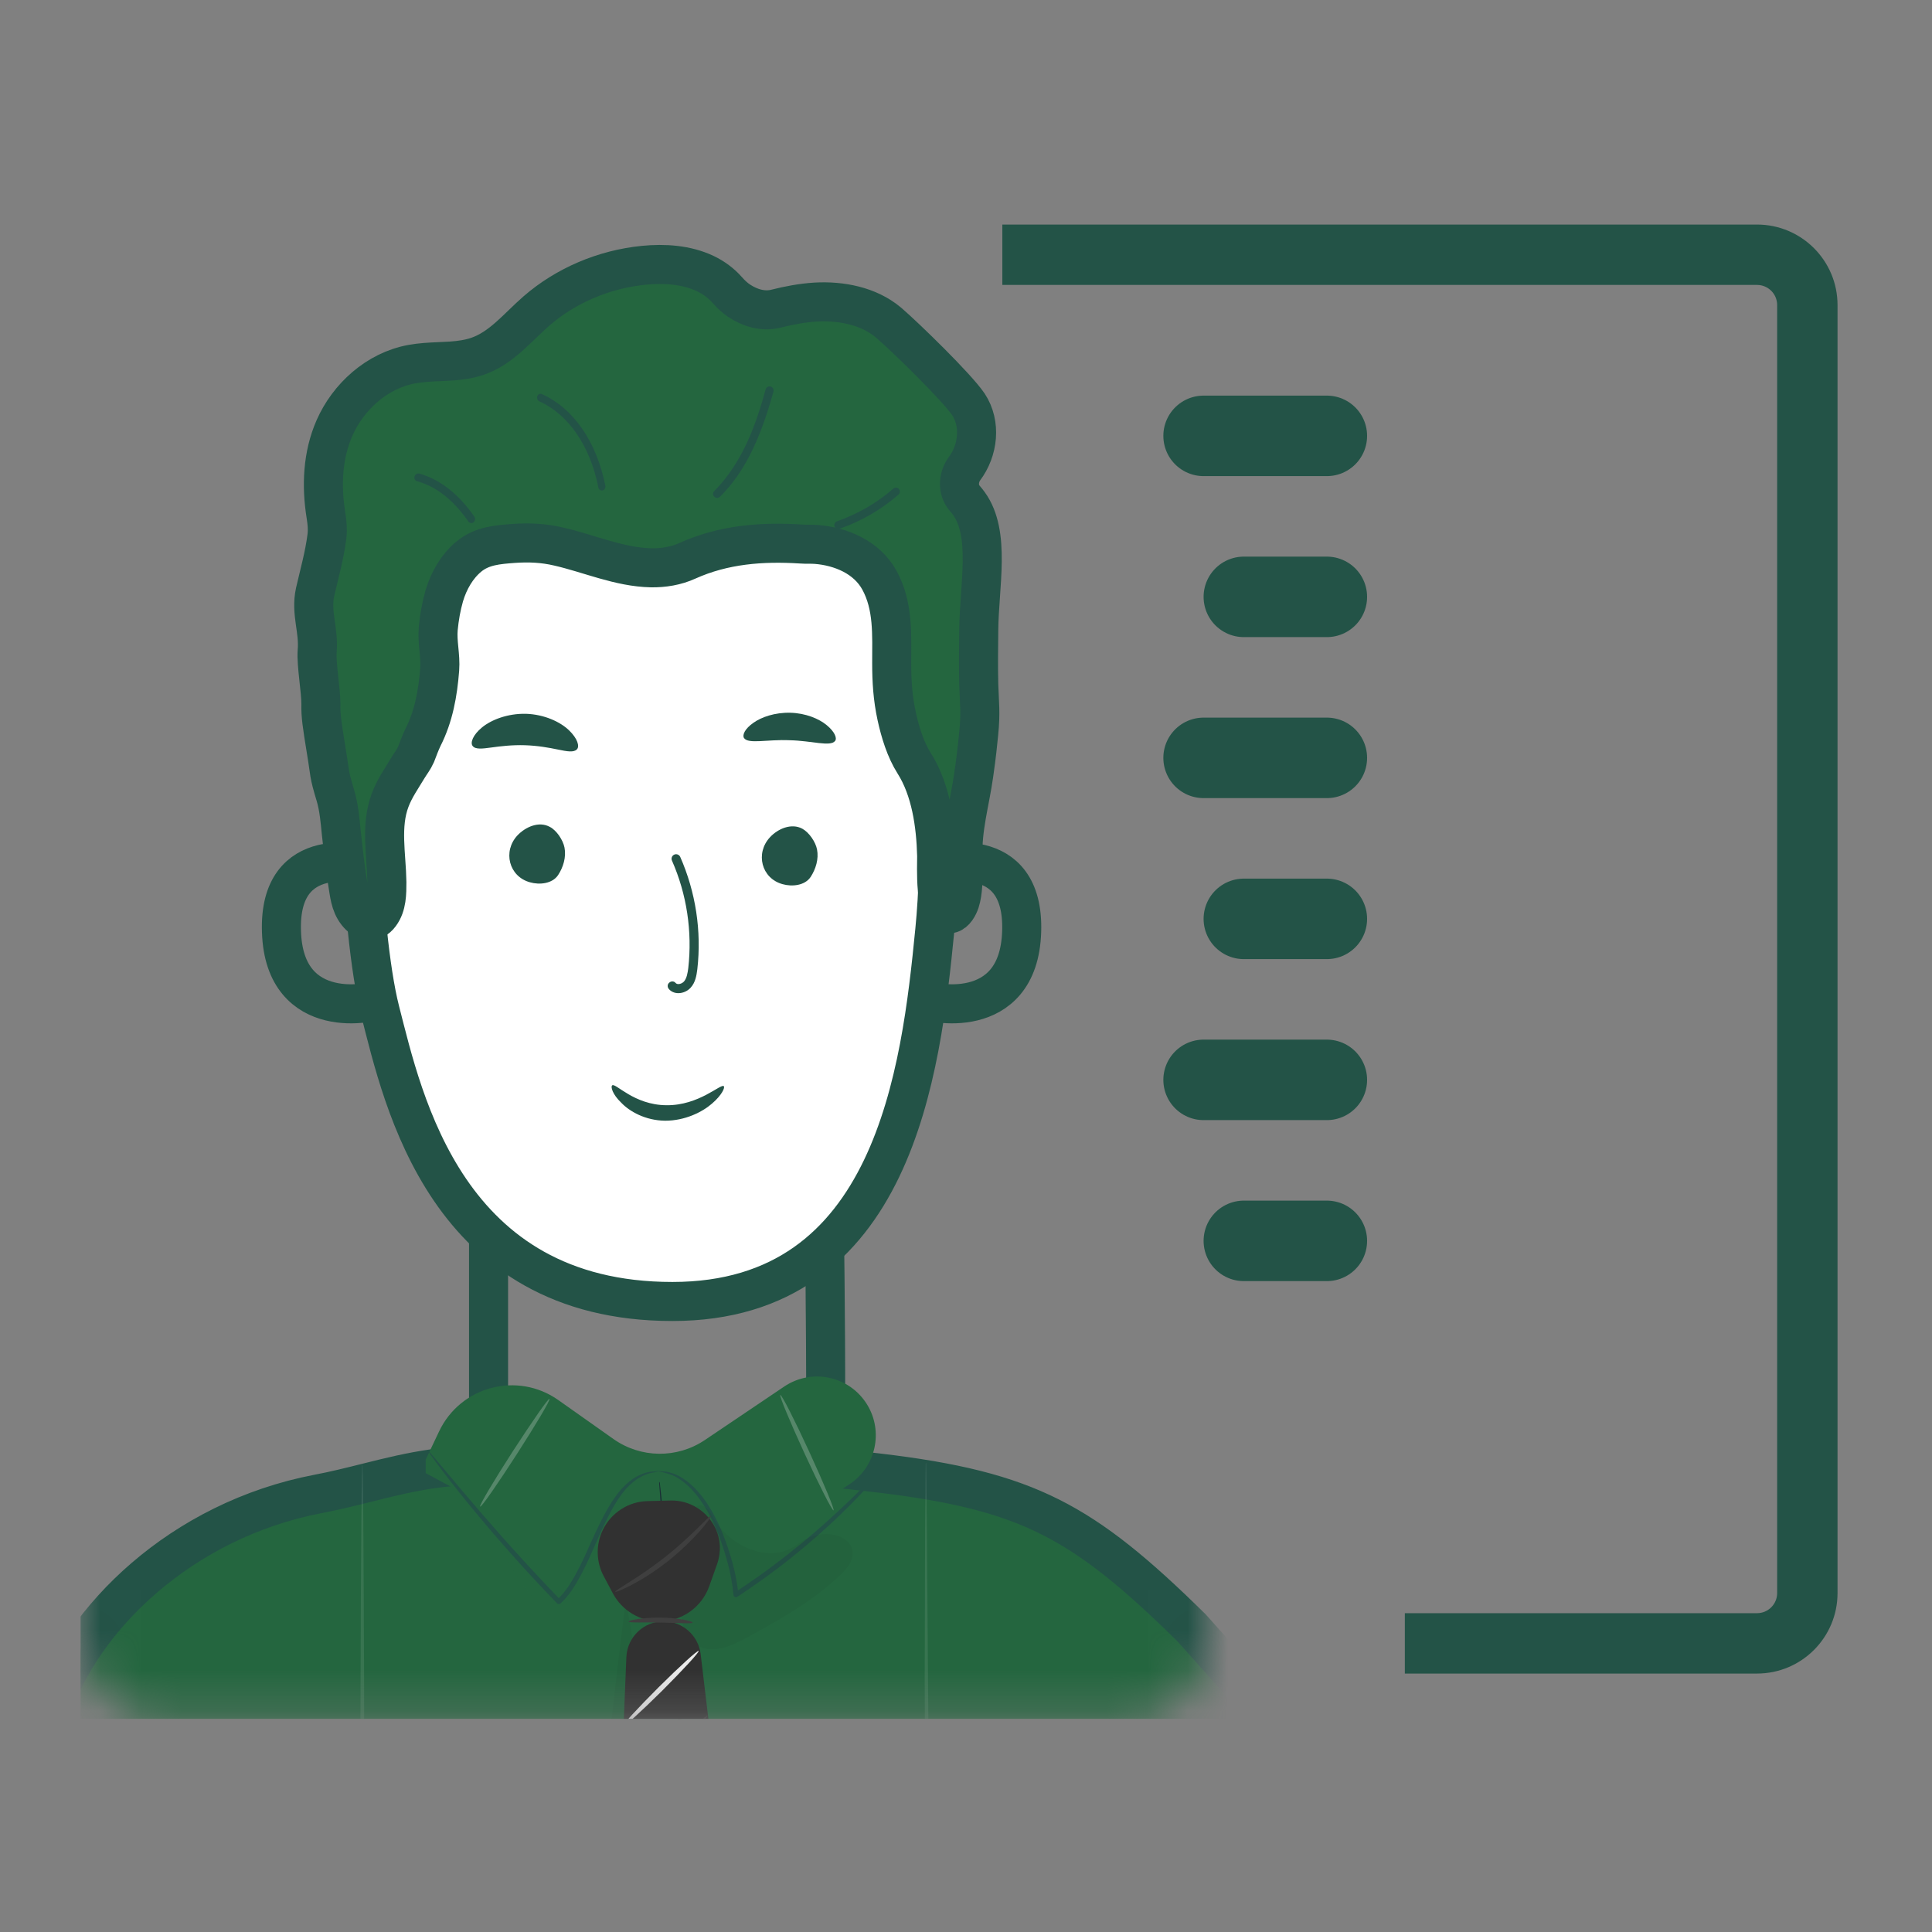 <svg width="48" height="48" viewBox="0 0 48 48" fill="none" xmlns="http://www.w3.org/2000/svg">
<rect x="0" y="0" width="48" height="48" fill="#808080" stroke="none"/>
<g clip-path="url(#clip0_2766_22996)">
<path fill-rule="evenodd" clip-rule="evenodd" d="M34.903 41.579H43.653C44.757 41.579 45.653 40.684 45.653 39.579V7.579C45.653 6.475 44.757 5.579 43.653 5.579H24.903V7.079H43.653C43.929 7.079 44.153 7.303 44.153 7.579V39.579C44.153 39.855 43.929 40.079 43.653 40.079H34.903V41.579Z" fill="#235347"/>
<path d="M30.903 14.829H32.965" stroke="#235347" stroke-width="2" stroke-linecap="round" stroke-linejoin="round"/>
<path d="M29.903 10.829H32.965" stroke="#235347" stroke-width="2" stroke-linecap="round" stroke-linejoin="round"/>
<mask id="path-4-inside-1_2766_22996" fill="white">
<rect x="35.903" y="9.579" width="6" height="6" rx="1"/>
</mask>
<rect x="35.903" y="9.579" width="6" height="6" rx="1" stroke="#235347" stroke-width="3" mask="url(#path-4-inside-1_2766_22996)"/>
<path d="M30.903 22.829H32.965" stroke="#235347" stroke-width="2" stroke-linecap="round" stroke-linejoin="round"/>
<path d="M29.903 18.829H32.965" stroke="#235347" stroke-width="2" stroke-linecap="round" stroke-linejoin="round"/>
<mask id="path-7-inside-2_2766_22996" fill="white">
<rect x="35.903" y="17.579" width="6" height="6" rx="1"/>
</mask>
<rect x="35.903" y="17.579" width="6" height="6" rx="1" stroke="#235347" stroke-width="3" mask="url(#path-7-inside-2_2766_22996)"/>
<path d="M30.903 30.829H32.965" stroke="#235347" stroke-width="2" stroke-linecap="round" stroke-linejoin="round"/>
<path d="M29.903 26.829H32.965" stroke="#235347" stroke-width="2" stroke-linecap="round" stroke-linejoin="round"/>
<mask id="path-10-inside-3_2766_22996" fill="white">
<rect x="35.903" y="25.579" width="6" height="6" rx="1"/>
</mask>
<rect x="35.903" y="25.579" width="6" height="6" rx="1" stroke="#235347" stroke-width="3" mask="url(#path-10-inside-3_2766_22996)"/>
<mask id="mask0_2766_22996" style="mask-type:alpha" maskUnits="userSpaceOnUse" x="2" y="5" width="28" height="38">
<path d="M28 5H4C2.895 5 2 5.895 2 7V40.708C2 41.813 2.895 42.708 4 42.708H28C29.105 42.708 30 41.813 30 40.708V7C30 5.895 29.105 5 28 5Z" fill="#12701B"/>
</mask>
<g mask="url(#mask0_2766_22996)">
<path d="M12.138 30.037L12.138 34.975C12.138 36.118 13.095 37.029 14.237 36.972L18.73 36.751C19.73 36.701 20.51 35.918 20.513 34.917C20.519 32.914 20.477 30.037 20.477 30.037" stroke="#235347" stroke-width="0.97"/>
<path d="M32.788 45.913C32.788 45.913 38.816 52.134 40.943 51.209C46.352 48.857 50.817 44.072 52.689 41.912C52.916 41.65 53.07 41.331 53.126 40.988C53.163 40.758 53.2 40.507 53.233 40.231C53.285 39.799 53.259 39.363 53.162 38.941C53.044 38.428 52.864 37.744 52.654 37.4C52.393 36.974 52.772 36.46 53.187 36.635C53.591 36.804 54.555 37.871 54.807 39.388C54.822 39.477 54.838 39.567 54.881 39.646C54.975 39.821 55.214 40.101 55.724 39.933C56.77 39.589 60.322 38.207 60.958 38.058C61.521 37.929 62.193 37.96 61.819 38.371V38.371C61.787 38.406 61.967 38.725 62.012 38.713C62.262 38.646 62.44 38.645 62.495 38.746C62.523 38.797 62.532 38.858 62.52 38.928C62.481 39.144 62.662 39.399 62.88 39.424V39.424C63.168 39.457 63.14 39.629 62.945 39.863C62.934 39.876 63.099 40.362 63.11 40.375V40.375C63.305 40.58 62.89 41.058 61.721 42.013C60.809 42.76 60.011 43.701 58.723 44.892C58.621 44.987 58.536 45.08 58.454 45.192C57.086 47.05 43.834 64.596 35.331 58.813C30.497 55.525 29.165 53.865 26.418 51.374" fill="#FCDEBE"/>
<path d="M21.793 36.592L21.795 36.592C23.701 36.816 24.97 37.124 26.095 37.689C27.219 38.254 28.234 39.094 29.603 40.442L38.659 50.572C39.062 51.023 39.158 51.671 38.903 52.22L36.539 57.308C36.123 58.204 34.974 58.468 34.208 57.843L33.123 56.958C31.447 55.591 28.945 56.87 29.072 59.03L29.797 71.354C29.848 72.226 29.153 72.96 28.28 72.958L7.955 72.898C7.091 72.896 6.405 72.172 6.447 71.309L6.739 65.309L6.74 65.289L6.74 65.268L6.584 60.931C6.496 58.486 3.299 57.626 1.996 59.697L0.282 62.423C-0.208 63.203 -1.273 63.368 -1.977 62.775L-6 59.384C-6.539 58.929 -6.693 58.164 -6.373 57.536L1.108 42.887C1.179 42.749 1.232 42.61 1.276 42.478C2.022 40.226 4.481 37.772 7.904 37.116C8.307 37.04 8.713 36.939 9.108 36.84C9.252 36.804 9.395 36.768 9.535 36.734C10.074 36.604 10.611 36.491 11.186 36.441C11.339 36.428 11.506 36.449 11.684 36.501C14.479 37.301 17.279 37.314 20.075 36.531C20.294 36.469 20.519 36.449 20.737 36.473C20.793 36.479 20.849 36.485 20.908 36.492C21.168 36.52 21.461 36.552 21.793 36.592Z" fill="#24663F" stroke="#235347" stroke-width="0.97"/>
<g opacity="0.3">
<path opacity="0.3" d="M9.002 73.444C8.966 73.444 8.94 65.142 8.94 54.908C8.94 44.67 8.966 36.368 9.002 36.368C9.038 36.368 9.063 44.664 9.063 54.908C9.063 65.142 9.033 73.444 9.002 73.444Z" fill="white"/>
</g>
<g opacity="0.3">
<path opacity="0.3" d="M23.231 73.351C23.231 73.369 23.221 73.369 23.22 73.351C23.22 73.35 23.22 73.348 23.22 73.346C23.22 73.274 23.215 73.182 23.215 73.064C23.21 72.807 23.21 72.447 23.205 71.98C23.2 71.034 23.184 69.673 23.174 67.998C23.143 64.628 23.102 59.984 23.056 54.857C23.01 49.724 22.98 45.075 22.974 41.71C22.98 40.035 22.98 38.674 22.985 37.729C22.99 37.261 22.995 36.902 22.995 36.645C22.995 36.527 23 36.434 23 36.362V36.362C23 36.345 23.01 36.345 23.01 36.362V36.362C23.01 36.434 23.015 36.527 23.015 36.645C23.02 36.902 23.02 37.261 23.026 37.729C23.031 38.674 23.046 40.035 23.056 41.71C23.087 45.08 23.128 49.724 23.174 54.857C23.22 59.989 23.251 64.638 23.256 67.998C23.251 69.673 23.251 71.034 23.246 71.985C23.241 72.452 23.236 72.812 23.236 73.069C23.236 73.187 23.231 73.279 23.231 73.351V73.351Z" fill="white"/>
</g>
<path d="M10.576 36.265L10.91 35.561C11.443 34.439 12.857 34.068 13.871 34.784L15.241 35.752C15.919 36.231 16.823 36.241 17.512 35.777L19.484 34.448C20.172 33.985 21.107 34.187 21.542 34.894V34.894C21.957 35.568 21.759 36.45 21.095 36.882L18.398 38.638C18.073 38.849 17.694 38.962 17.307 38.962H15.468C15.137 38.962 14.811 38.88 14.519 38.723L10.576 36.599" fill="#24663F"/>
<path d="M16.367 36.547C16.367 36.553 16.337 36.558 16.285 36.573C16.264 36.579 16.237 36.583 16.206 36.589C16.102 36.607 16.002 36.647 15.91 36.699C15.743 36.791 15.555 36.958 15.394 37.195C15.178 37.503 14.989 37.919 14.784 38.386C14.681 38.618 14.573 38.869 14.44 39.116C14.307 39.363 14.158 39.625 13.928 39.835L13.925 39.838C13.901 39.859 13.864 39.858 13.841 39.835V39.835C13.759 39.753 13.677 39.661 13.589 39.573C12.708 38.648 11.965 37.77 11.442 37.118C11.181 36.794 10.976 36.522 10.837 36.337C10.699 36.147 10.627 36.044 10.632 36.039C10.637 36.034 10.724 36.131 10.873 36.311C11.037 36.506 11.252 36.763 11.508 37.066C12.047 37.703 12.8 38.572 13.677 39.491C13.752 39.571 13.824 39.648 13.895 39.72C13.907 39.732 13.898 39.751 13.882 39.75V39.75C13.866 39.749 13.859 39.73 13.87 39.719C14.065 39.529 14.206 39.295 14.328 39.065C14.461 38.823 14.568 38.577 14.671 38.345C14.881 37.883 15.081 37.462 15.312 37.154C15.473 36.929 15.662 36.767 15.834 36.675C15.957 36.61 16.094 36.563 16.233 36.559C16.247 36.559 16.259 36.559 16.27 36.558C16.337 36.542 16.367 36.542 16.367 36.547Z" fill="#235347"/>
<path d="M22.206 36.157C22.211 36.162 22.134 36.265 21.99 36.445C21.842 36.619 21.621 36.876 21.334 37.174C20.765 37.77 19.92 38.551 18.889 39.281C18.695 39.419 18.505 39.548 18.32 39.671V39.671C18.281 39.697 18.228 39.672 18.223 39.625V39.625C18.177 39.09 18.023 38.592 17.864 38.16C17.695 37.729 17.495 37.369 17.275 37.107C17.055 36.845 16.824 36.686 16.644 36.63C16.47 36.568 16.363 36.563 16.363 36.553C16.363 36.547 16.388 36.547 16.439 36.553C16.491 36.563 16.568 36.553 16.66 36.589C16.849 36.635 17.101 36.789 17.336 37.051C17.572 37.313 17.787 37.683 17.962 38.119C18.125 38.542 18.28 39.023 18.34 39.562C18.343 39.584 18.319 39.601 18.299 39.591V39.591C18.279 39.581 18.277 39.553 18.296 39.54C18.467 39.425 18.642 39.306 18.818 39.183C19.843 38.459 20.688 37.693 21.273 37.118C21.565 36.83 21.796 36.583 21.954 36.419C22.113 36.244 22.2 36.152 22.206 36.157Z" fill="#235347"/>
<path d="M18.063 73.353C18.059 73.406 18.048 73.405 18.048 73.352V73.352C18.048 73.285 18.043 73.192 18.043 73.074C18.038 72.822 18.033 72.463 18.028 72.005C18.017 71.07 18.002 69.725 17.982 68.07C17.936 64.746 17.828 60.154 17.597 55.088C17.361 50.018 17.049 45.435 16.793 42.121C16.659 40.467 16.552 39.132 16.48 38.197C16.444 37.739 16.413 37.38 16.398 37.128C16.388 37.01 16.383 36.917 16.377 36.85C16.377 36.849 16.377 36.847 16.377 36.846C16.374 36.807 16.386 36.807 16.393 36.845V36.845C16.398 36.912 16.413 37.005 16.424 37.123C16.449 37.375 16.485 37.729 16.531 38.186C16.623 39.111 16.746 40.452 16.885 42.106C17.162 45.42 17.49 50.002 17.725 55.073C17.956 60.143 18.048 64.736 18.074 68.06C18.089 69.725 18.089 71.07 18.079 72C18.074 72.458 18.074 72.817 18.069 73.069C18.069 73.187 18.064 73.28 18.064 73.346C18.064 73.349 18.063 73.351 18.063 73.353Z" fill="#1A2E35"/>
<g opacity="0.2">
<path opacity="0.2" d="M17.669 37.615C17.375 37.107 17.003 37.594 17.003 38.181V38.181C17.003 38.803 16.86 39.419 16.911 40.036C16.937 40.359 17.044 40.709 17.321 40.878C17.695 41.104 18.177 40.894 18.561 40.683C19.392 40.226 20.227 39.764 20.904 39.101C20.924 39.081 20.943 39.062 20.962 39.042C21.647 38.332 20.602 37.769 19.818 38.366V38.366C19.146 38.878 18.136 38.439 17.72 37.703C17.709 37.683 17.697 37.662 17.685 37.642C17.68 37.633 17.674 37.624 17.669 37.615Z" fill="black"/>
</g>
<g opacity="0.2">
<path opacity="0.2" d="M12.185 37.965C12.606 38.792 13.046 39.645 13.774 40.221C14.097 40.477 14.563 40.668 14.902 40.431C15.168 40.241 15.214 39.866 15.24 39.537C15.241 39.526 15.242 39.514 15.243 39.502C15.305 38.648 14.735 38.42 14.322 39.169V39.169C14.098 39.575 13.565 39.682 13.254 39.34C12.879 38.927 12.581 38.433 12.237 37.981" fill="#24663F"/>
</g>
<g opacity="0.2">
<path opacity="0.2" d="M15.548 39.748C14.671 46.75 14.102 53.788 13.836 60.842C13.795 61.946 13.764 63.081 14.159 64.114C14.615 65.316 15.589 66.236 16.526 67.109C16.926 67.479 17.475 67.88 17.967 67.649C18.162 67.556 18.3 67.387 18.428 67.217C19.023 66.446 19.581 65.619 19.797 64.674C20.483 61.705 17.69 58.766 18.32 55.786" fill="black"/>
</g>
<path d="M14.982 38.001C15.191 37.578 15.618 37.305 16.09 37.294L16.666 37.28C17.128 37.269 17.561 37.537 17.766 37.952V37.952C17.908 38.24 17.922 38.562 17.814 38.865L17.621 39.409C17.435 39.932 16.94 40.282 16.385 40.282V40.282C15.901 40.282 15.457 40.016 15.228 39.589L15.001 39.163C14.807 38.801 14.8 38.368 14.982 38.001V38.001Z" fill="#313131"/>
<path d="M16.488 40.282C15.991 40.282 15.583 40.674 15.562 41.171L14.649 63.531C14.627 64.059 14.815 64.575 15.173 64.964L15.787 65.635C16.651 66.577 18.165 66.478 18.899 65.432L19.665 64.34C19.948 63.937 20.072 63.443 20.014 62.954L17.408 41.099C17.352 40.633 16.957 40.282 16.488 40.282V40.282Z" fill="#313131"/>
<path d="M17.208 40.312C17.203 40.349 16.849 40.318 16.414 40.312C15.978 40.302 15.624 40.323 15.619 40.287C15.614 40.256 15.968 40.184 16.414 40.189C16.865 40.194 17.213 40.282 17.208 40.312Z" fill="#3F3F3F"/>
<path d="M17.664 37.662C17.674 37.672 17.582 37.816 17.398 38.027C17.213 38.237 16.941 38.51 16.608 38.777C16.275 39.039 15.947 39.244 15.701 39.373C15.455 39.501 15.291 39.563 15.286 39.547C15.271 39.511 15.875 39.198 16.531 38.679C17.188 38.16 17.633 37.636 17.664 37.662Z" fill="#3F3F3F"/>
<path d="M17.572 42.63C17.598 42.656 17.137 43.149 16.547 43.734C15.958 44.32 15.455 44.777 15.435 44.752C15.409 44.726 15.87 44.233 16.46 43.647C17.049 43.062 17.547 42.604 17.572 42.63Z" fill="#3F3F3F"/>
<path d="M17.357 41.017C17.382 41.042 16.972 41.484 16.449 42.008C15.921 42.532 15.476 42.933 15.455 42.913C15.429 42.887 15.839 42.445 16.362 41.921C16.89 41.397 17.336 40.991 17.357 41.017Z" fill="#EBEBEB"/>
<g opacity="0.5">
<path opacity="0.5" d="M13.651 34.754C13.682 34.775 13.318 35.386 12.842 36.126C12.365 36.866 11.96 37.451 11.929 37.431C11.899 37.41 12.262 36.799 12.739 36.059C13.216 35.325 13.621 34.739 13.651 34.754Z" fill="#EBEBEB"/>
</g>
<g opacity="0.5">
<path opacity="0.5" d="M20.709 37.524C20.678 37.539 20.355 36.907 19.991 36.116C19.627 35.325 19.356 34.672 19.386 34.657C19.417 34.642 19.74 35.273 20.104 36.065C20.468 36.856 20.739 37.508 20.709 37.524Z" fill="#EBEBEB"/>
</g>
<path d="M9.283 22.748C9.252 21.995 8.75 21.288 8.017 21.466C7.471 21.598 6.955 22.019 6.993 23.144C7.064 25.456 9.366 24.901 9.366 24.834C9.366 24.798 9.32 23.677 9.283 22.748Z" stroke="#235347" stroke-width="0.97"/>
<path d="M23.093 22.748C23.123 21.995 23.625 21.288 24.358 21.466C24.904 21.598 25.42 22.019 25.383 23.144C25.311 25.456 23.009 24.901 23.009 24.834C23.009 24.798 23.055 23.677 23.093 22.748Z" stroke="#235347" stroke-width="0.97"/>
<path d="M8.848 17.111C8.84 17.172 8.838 17.227 8.839 17.288C8.846 18.016 8.916 23.041 9.443 25.111C10.017 27.346 11.083 32.335 16.706 32.335C22.215 32.335 22.882 26.601 23.225 23.108C23.569 19.609 23.338 10.958 16.362 10.84C9.873 10.735 8.945 16.337 8.848 17.111Z" fill="white" stroke="#235347" stroke-width="0.97"/>
<path d="M24.317 15.653C24.327 14.549 24.619 13.264 24.071 12.509C24.037 12.462 24.001 12.418 23.965 12.376C23.791 12.174 23.803 11.867 23.958 11.651V11.651C24.306 11.189 24.378 10.531 24.061 10.048V10.048C23.763 9.608 22.492 8.374 22.089 8.026C22.08 8.019 22.071 8.011 22.062 8.004C21.58 7.603 20.903 7.469 20.263 7.505C19.927 7.526 19.598 7.588 19.274 7.67C18.961 7.749 18.632 7.651 18.364 7.472V7.472C18.253 7.398 18.157 7.306 18.069 7.206C17.92 7.036 17.729 6.895 17.52 6.796C17.054 6.576 16.511 6.54 15.993 6.591C15.004 6.689 14.056 7.094 13.328 7.726C12.861 8.132 12.462 8.646 11.867 8.851C11.657 8.923 11.437 8.954 11.211 8.97C11.114 8.975 11.011 8.98 10.914 8.985C10.683 8.995 10.458 9.006 10.232 9.047C9.361 9.206 8.648 9.863 8.31 10.634C8.012 11.314 7.981 12.071 8.098 12.8C8.126 12.973 8.144 13.148 8.123 13.321C8.065 13.792 7.932 14.258 7.828 14.713C7.716 15.232 7.926 15.643 7.88 16.177C7.854 16.496 7.977 17.174 7.972 17.492C7.967 17.785 7.998 17.986 8.105 18.648C8.208 19.26 8.156 19.177 8.336 19.773C8.423 20.071 8.449 20.385 8.479 20.688C8.51 20.965 8.541 21.248 8.577 21.53C8.592 21.659 8.613 21.782 8.633 21.911C8.679 22.183 8.695 22.46 8.869 22.681C9.033 22.892 9.269 22.959 9.443 22.722C9.612 22.496 9.612 22.193 9.612 21.916C9.602 21.238 9.448 20.523 9.694 19.876C9.802 19.588 9.976 19.342 10.13 19.085C10.201 18.967 10.278 18.874 10.335 18.746C10.391 18.602 10.442 18.458 10.509 18.32C10.775 17.796 10.878 17.225 10.924 16.629C10.95 16.29 10.857 15.961 10.888 15.617C10.914 15.345 10.96 15.073 11.037 14.806C11.15 14.425 11.355 14.071 11.647 13.829C11.975 13.557 12.37 13.531 12.764 13.501C13.143 13.475 13.502 13.49 13.876 13.578C14.64 13.752 15.388 14.091 16.178 14.107C16.485 14.112 16.798 14.061 17.08 13.932C17.982 13.526 18.935 13.454 19.904 13.516C20.042 13.526 20.134 13.516 20.278 13.526C20.878 13.573 21.534 13.835 21.852 14.42C22.2 15.062 22.154 15.771 22.154 16.475C22.154 16.927 22.18 17.343 22.277 17.79C22.364 18.191 22.497 18.623 22.712 18.962C23.128 19.619 23.251 20.482 23.271 21.258C23.276 21.494 23.199 22.768 23.604 22.702C23.727 22.681 23.814 22.512 23.85 22.404C23.891 22.275 23.907 22.147 23.917 22.013C23.927 21.844 23.943 21.618 23.932 21.448C23.927 21.397 23.927 21.346 23.927 21.294C23.896 20.59 24.096 19.938 24.194 19.239C24.271 18.7 24.286 18.51 24.317 18.212C24.368 17.698 24.332 17.477 24.317 17.009C24.306 16.537 24.312 16.116 24.317 15.653Z" fill="#24663F" stroke="#235347" stroke-width="0.97"/>
<path d="M20.299 21.104C20.345 21.341 20.268 21.592 20.14 21.788C19.996 22.003 19.678 22.034 19.443 21.967C18.915 21.823 18.761 21.197 19.13 20.801C19.325 20.59 19.663 20.442 19.935 20.59C20.104 20.683 20.263 20.919 20.299 21.104Z" fill="#235347"/>
<path d="M14.025 21.058C14.071 21.294 13.994 21.546 13.866 21.741C13.722 21.957 13.404 21.988 13.169 21.921C12.641 21.777 12.487 21.15 12.856 20.755C13.056 20.544 13.389 20.395 13.661 20.544C13.83 20.631 13.989 20.873 14.025 21.058Z" fill="#235347"/>
<path d="M15.209 26.966C15.291 26.894 15.747 27.454 16.557 27.459C17.367 27.469 17.91 26.915 17.982 26.986C18.018 27.017 17.936 27.207 17.69 27.418C17.449 27.629 17.018 27.844 16.526 27.844C16.034 27.839 15.64 27.613 15.435 27.397C15.214 27.187 15.168 26.997 15.209 26.966Z" fill="#235347"/>
<path d="M20.749 18.407C20.631 18.561 20.17 18.402 19.617 18.391C19.063 18.366 18.591 18.494 18.484 18.335C18.438 18.258 18.509 18.104 18.715 17.96C18.914 17.816 19.253 17.698 19.637 17.708C20.016 17.718 20.349 17.857 20.539 18.016C20.734 18.176 20.801 18.335 20.749 18.407Z" fill="#235347"/>
<path d="M14.333 18.617C14.256 18.7 14.087 18.669 13.866 18.623C13.641 18.576 13.359 18.525 13.041 18.515C12.723 18.505 12.436 18.54 12.211 18.571C11.985 18.602 11.811 18.623 11.744 18.535C11.678 18.458 11.744 18.263 11.975 18.073C12.206 17.883 12.61 17.724 13.067 17.734C13.523 17.749 13.917 17.934 14.133 18.14C14.353 18.35 14.404 18.546 14.333 18.617Z" fill="#235347"/>
<path d="M16.854 24.675C16.762 24.675 16.674 24.639 16.618 24.572C16.577 24.526 16.577 24.454 16.628 24.413C16.674 24.372 16.746 24.372 16.787 24.423C16.802 24.438 16.823 24.449 16.854 24.449C16.905 24.449 16.956 24.423 16.992 24.387C17.064 24.305 17.084 24.171 17.1 24.053C17.202 23.144 17.064 22.219 16.695 21.382C16.669 21.325 16.695 21.258 16.751 21.233C16.808 21.207 16.874 21.233 16.9 21.289C17.284 22.163 17.433 23.128 17.325 24.079C17.305 24.243 17.274 24.413 17.161 24.536C17.09 24.618 16.972 24.675 16.854 24.675C16.859 24.675 16.859 24.675 16.854 24.675Z" fill="#235347"/>
<path d="M17.818 12.371C17.792 12.371 17.767 12.36 17.746 12.34C17.705 12.304 17.705 12.237 17.746 12.201C18.464 11.472 18.792 10.516 19.022 9.674C19.038 9.622 19.089 9.591 19.145 9.602C19.197 9.617 19.227 9.668 19.217 9.725C18.797 11.266 18.31 11.913 17.89 12.34C17.869 12.36 17.843 12.371 17.818 12.371Z" fill="#235347"/>
<path d="M20.826 13.146C20.785 13.146 20.75 13.12 20.734 13.079C20.714 13.028 20.744 12.972 20.796 12.951C21.319 12.766 21.79 12.494 22.195 12.139C22.236 12.103 22.297 12.108 22.333 12.15C22.369 12.191 22.364 12.252 22.323 12.288C21.898 12.658 21.406 12.946 20.862 13.136C20.852 13.141 20.837 13.146 20.826 13.146Z" fill="#235347"/>
<path d="M14.953 12.186C14.912 12.186 14.871 12.155 14.866 12.108C14.661 11.081 14.128 10.3 13.4 9.971C13.354 9.951 13.333 9.894 13.349 9.843C13.369 9.792 13.42 9.771 13.466 9.792C14.251 10.146 14.819 10.973 15.04 12.067C15.049 12.114 15.025 12.164 14.983 12.181C14.975 12.184 14.962 12.186 14.953 12.186V12.186Z" fill="#235347"/>
<path d="M11.72 12.996C11.688 12.999 11.655 12.983 11.637 12.957V12.957C11.268 12.427 10.842 12.088 10.361 11.955C10.309 11.939 10.284 11.888 10.299 11.837C10.315 11.785 10.366 11.754 10.417 11.765C10.935 11.914 11.396 12.273 11.786 12.838C11.816 12.88 11.806 12.941 11.765 12.977C11.752 12.988 11.736 12.994 11.72 12.996Z" fill="#235347"/>
</g>
</g>
<defs>
<clipPath id="clip0_2766_22996">
<rect width="43.903" height="37.708" fill="white" transform="translate(2 5)"/>
</clipPath>
</defs>
</svg>
